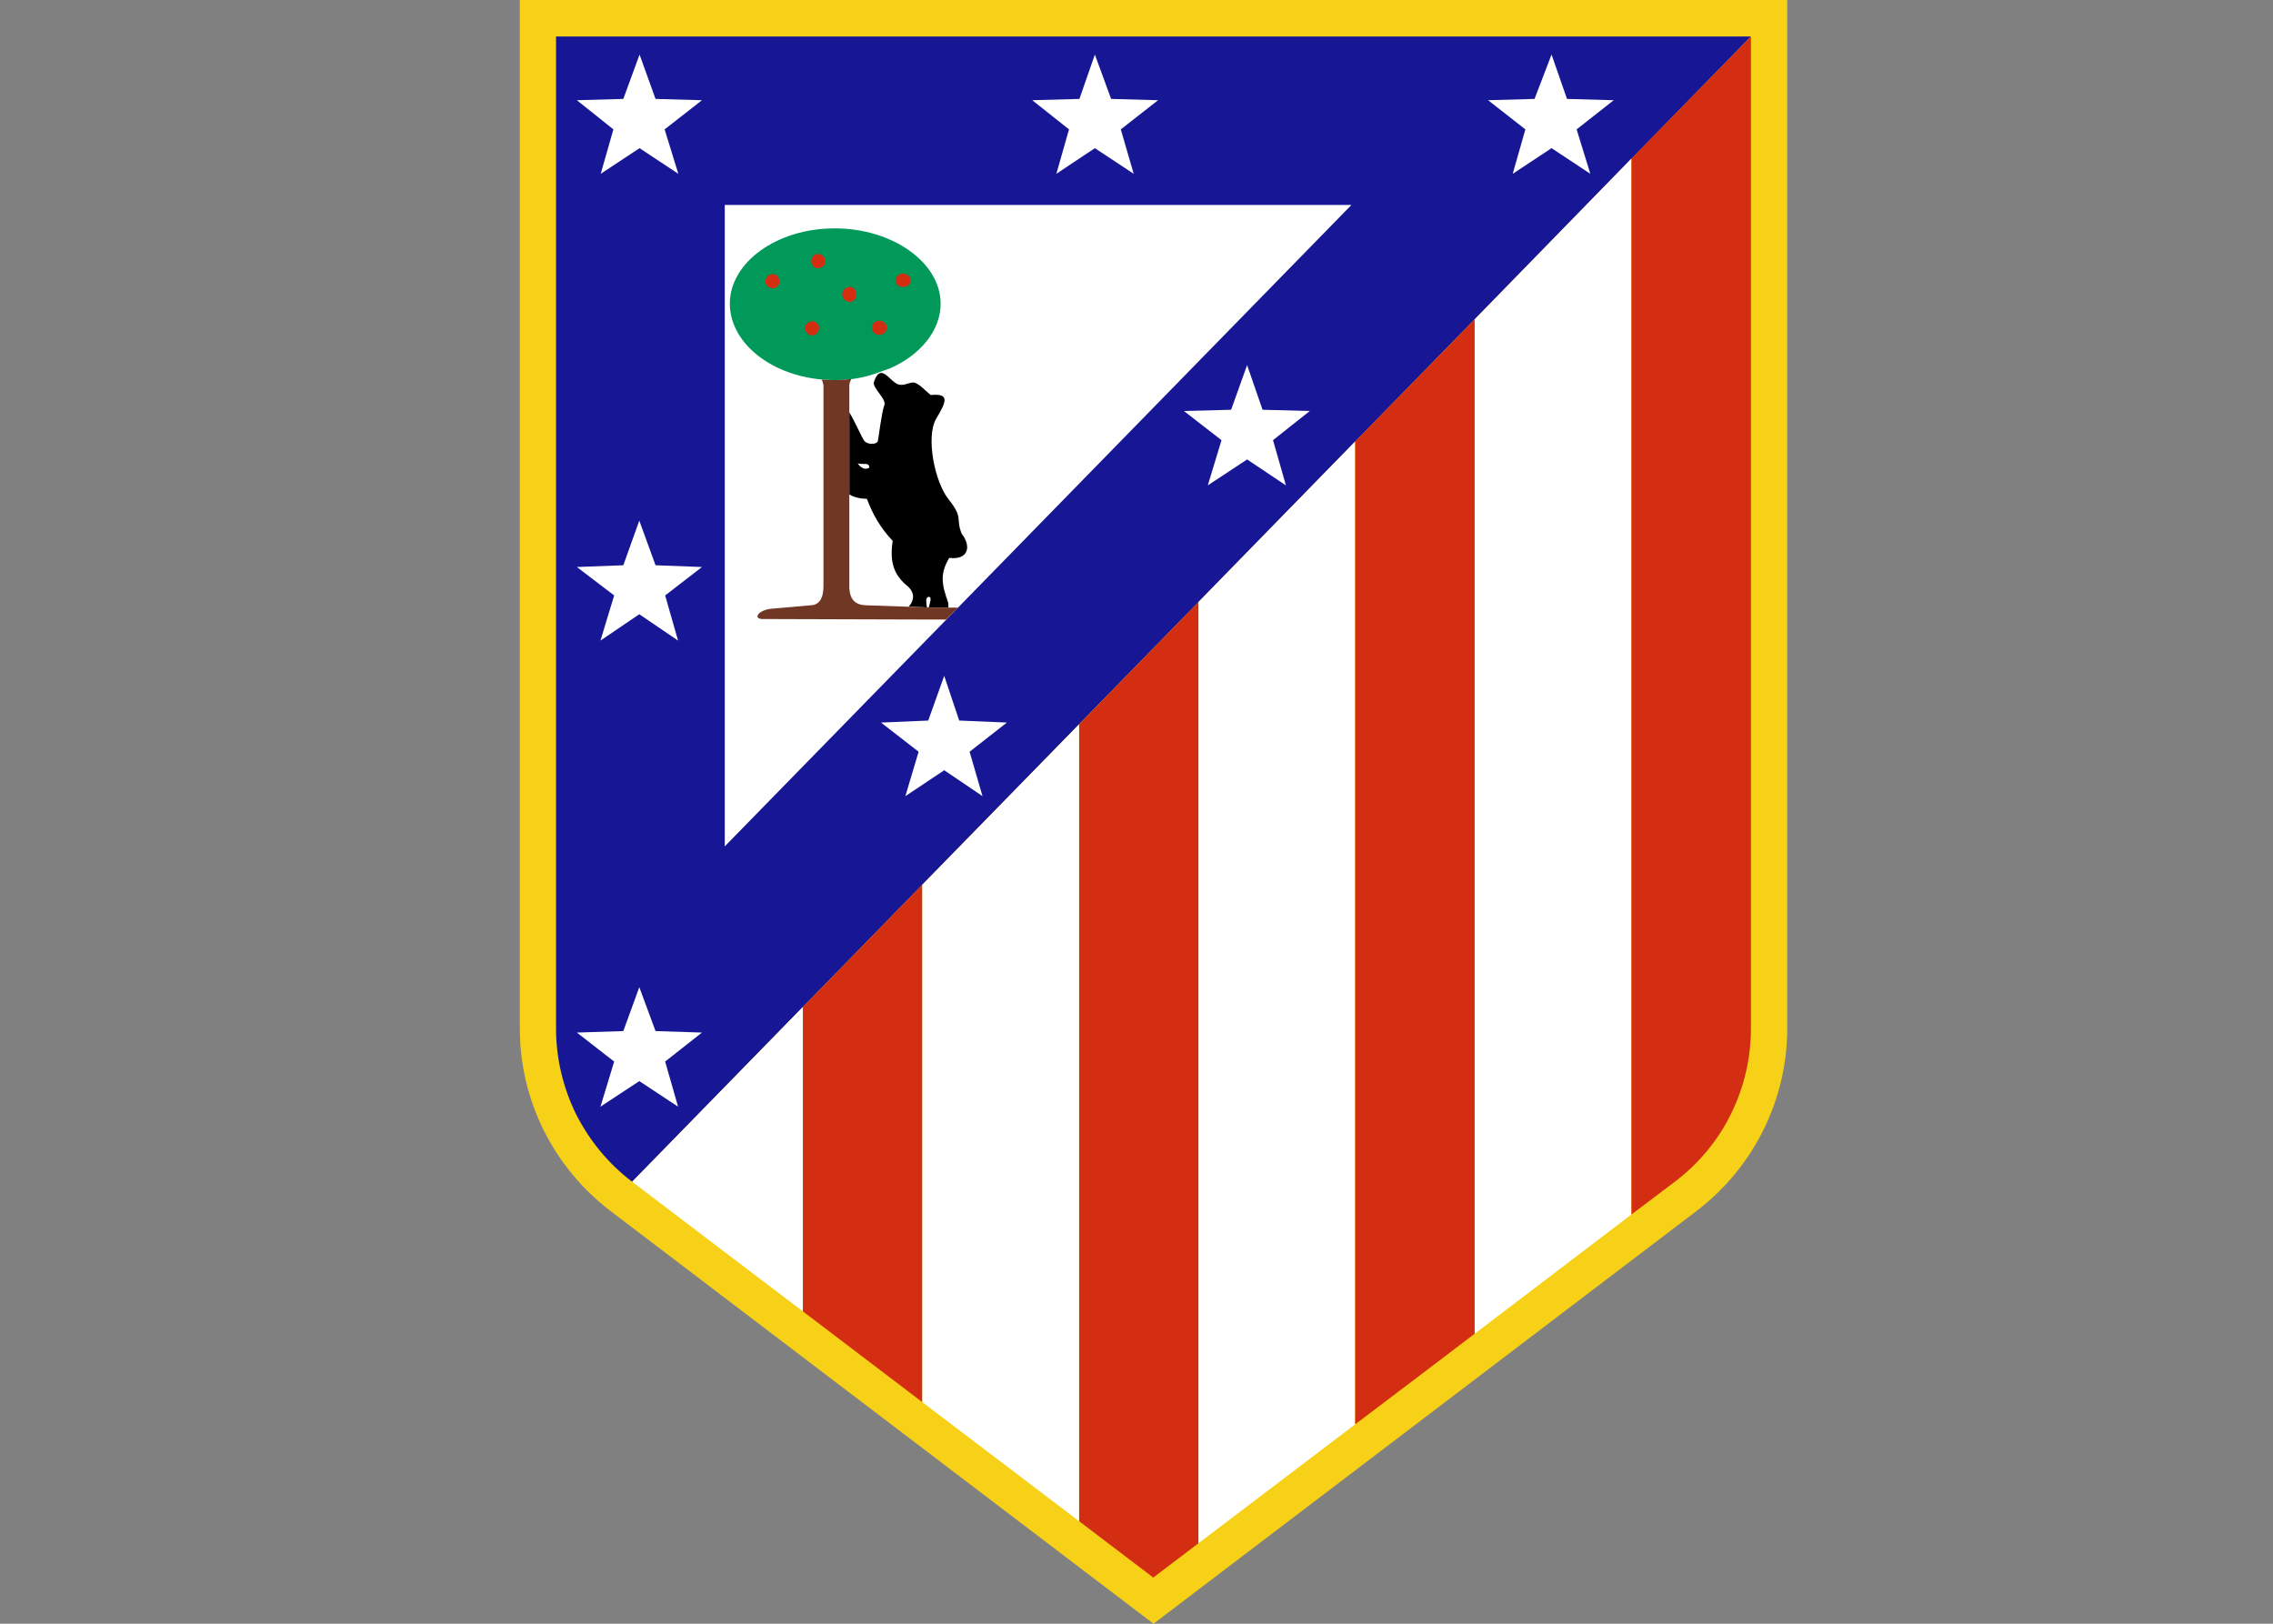 <?xml version="1.0" encoding="UTF-8"?>
<svg xmlns="http://www.w3.org/2000/svg" xmlns:xlink="http://www.w3.org/1999/xlink" width="35pt" height="25pt" viewBox="0 0 35 25" version="1.1">
<rect x="0" y="0" width="35" height="25" fill="#808080" stroke="none"/>
<g id="surface1">
<path style=" stroke:none;fill-rule:nonzero;fill:rgb(96.863%,81.961%,9.02%);fill-opacity:1;" d="M 8.004 15.836 C 8.004 16.941 8.523 17.973 9.395 18.641 L 17.762 25 L 26.129 18.641 C 27 17.973 27.52 16.941 27.52 15.836 L 27.52 0 L 8.004 0 Z M 8.004 15.836 "/>
<path style=" stroke:none;fill-rule:nonzero;fill:rgb(9.02%,9.02%,58.824%);fill-opacity:1;" d="M 8.562 15.836 C 8.562 16.301 8.672 16.75 8.871 17.156 C 9.074 17.555 9.363 17.914 9.734 18.195 L 26.961 0.562 L 8.562 0.562 Z M 8.562 15.836 "/>
<path style=" stroke:none;fill-rule:nonzero;fill:rgb(100%,100%,100%);fill-opacity:1;" d="M 11.16 3.156 L 11.16 13.031 L 20.809 3.156 Z M 11.16 3.156 "/>
<path style=" stroke:none;fill-rule:nonzero;fill:rgb(0%,0%,0%);fill-opacity:1;" d="M 13.617 6.238 C 13.574 6.352 13.527 6.758 13.516 6.797 C 13.496 6.836 13.387 6.855 13.316 6.797 C 13.27 6.742 13.18 6.52 13.078 6.348 L 13.078 7.613 C 13.164 7.664 13.27 7.68 13.348 7.68 C 13.438 7.914 13.547 8.117 13.746 8.328 C 13.695 8.656 13.766 8.855 13.973 9.023 C 14.109 9.141 14.059 9.27 13.992 9.34 L 14.273 9.352 C 14.27 9.336 14.262 9.277 14.262 9.242 C 14.262 9.223 14.281 9.172 14.32 9.195 C 14.332 9.195 14.332 9.254 14.32 9.273 C 14.32 9.289 14.305 9.34 14.301 9.352 L 14.363 9.355 L 14.602 9.355 C 14.605 9.332 14.605 9.305 14.602 9.285 C 14.5 8.996 14.469 8.836 14.617 8.59 C 14.918 8.625 14.957 8.406 14.809 8.219 C 14.711 7.98 14.84 7.98 14.609 7.691 C 14.391 7.422 14.254 6.727 14.414 6.449 C 14.562 6.199 14.641 6.051 14.332 6.082 C 14.242 6.012 14.172 5.922 14.082 5.891 C 14.004 5.879 13.934 5.941 13.844 5.922 C 13.703 5.891 13.566 5.562 13.457 5.879 C 13.426 5.973 13.656 6.141 13.617 6.238 Z M 13.617 6.238 "/>
<path style=" stroke:none;fill-rule:nonzero;fill:rgb(100%,100%,100%);fill-opacity:1;" d="M 9.844 8.016 L 9.598 8.703 L 8.883 8.73 L 9.457 9.168 L 9.246 9.863 L 9.844 9.457 L 10.441 9.863 L 10.242 9.168 L 10.809 8.73 L 10.094 8.703 Z M 9.844 8.016 "/>
<path style=" stroke:none;fill-rule:nonzero;fill:rgb(100%,100%,100%);fill-opacity:1;" d="M 19.203 5.621 L 18.957 6.309 L 18.23 6.328 L 18.809 6.777 L 18.598 7.473 L 19.203 7.074 L 19.801 7.473 L 19.602 6.777 L 20.168 6.328 L 19.441 6.309 Z M 19.203 5.621 "/>
<path style=" stroke:none;fill-rule:nonzero;fill:rgb(100%,100%,100%);fill-opacity:1;" d="M 23.891 0.84 L 23.629 1.523 L 22.914 1.543 L 23.488 1.992 L 23.293 2.676 L 23.891 2.281 L 24.488 2.676 L 24.277 1.992 L 24.848 1.543 L 24.129 1.523 Z M 23.891 0.84 "/>
<path style=" stroke:none;fill-rule:nonzero;fill:rgb(100%,100%,100%);fill-opacity:1;" d="M 9.848 0.84 L 10.094 1.523 L 10.809 1.543 L 10.234 1.992 L 10.445 2.676 L 9.848 2.281 L 9.25 2.676 L 9.445 1.992 L 8.883 1.543 L 9.598 1.523 Z M 9.848 0.84 "/>
<path style=" stroke:none;fill-rule:nonzero;fill:rgb(100%,100%,100%);fill-opacity:1;" d="M 16.859 0.84 L 16.621 1.523 L 15.895 1.543 L 16.461 1.992 L 16.266 2.676 L 16.859 2.281 L 17.457 2.676 L 17.258 1.992 L 17.832 1.543 L 17.109 1.523 Z M 16.859 0.84 "/>
<path style=" stroke:none;fill-rule:nonzero;fill:rgb(100%,100%,100%);fill-opacity:1;" d="M 9.844 15.199 L 9.598 15.875 L 8.883 15.898 L 9.457 16.344 L 9.246 17.039 L 9.844 16.645 L 10.441 17.039 L 10.242 16.344 L 10.809 15.898 L 10.094 15.875 Z M 9.844 15.199 "/>
<path style=" stroke:none;fill-rule:nonzero;fill:rgb(100%,100%,100%);fill-opacity:1;" d="M 14.539 10.406 L 14.293 11.094 L 13.566 11.125 L 14.145 11.574 L 13.941 12.258 L 14.539 11.859 L 15.129 12.258 L 14.93 11.574 L 15.504 11.125 L 14.77 11.094 Z M 14.539 10.406 "/>
<path style=" stroke:none;fill-rule:nonzero;fill:rgb(0%,60%,34.902%);fill-opacity:1;" d="M 13.703 5.672 L 13.449 5.762 C 13.258 5.824 13.07 5.852 12.852 5.852 C 11.957 5.852 11.238 5.316 11.238 4.676 C 11.238 4.043 11.957 3.516 12.852 3.516 C 13.746 3.516 14.484 4.043 14.484 4.676 C 14.484 5.098 14.16 5.473 13.703 5.672 Z M 13.703 5.672 "/>
<path style=" stroke:none;fill-rule:nonzero;fill:rgb(83.137%,18.039%,7.059%);fill-opacity:1;" d="M 12.59 4.129 C 12.66 4.129 12.711 4.078 12.711 4.02 C 12.711 3.961 12.66 3.91 12.59 3.91 C 12.531 3.91 12.492 3.961 12.492 4.02 C 12.492 4.078 12.531 4.129 12.59 4.129 Z M 12.59 4.129 "/>
<path style=" stroke:none;fill-rule:nonzero;fill:rgb(83.137%,18.039%,7.059%);fill-opacity:1;" d="M 11.906 4.438 C 11.957 4.438 12.004 4.387 12.004 4.34 C 12.004 4.27 11.957 4.219 11.906 4.219 C 11.836 4.219 11.785 4.27 11.785 4.34 C 11.785 4.387 11.836 4.438 11.906 4.438 Z M 11.906 4.438 "/>
<path style=" stroke:none;fill-rule:nonzero;fill:rgb(83.137%,18.039%,7.059%);fill-opacity:1;" d="M 12.512 5.164 C 12.562 5.164 12.613 5.113 12.613 5.047 C 12.613 4.996 12.562 4.945 12.512 4.945 C 12.449 4.945 12.395 4.996 12.395 5.047 C 12.395 5.113 12.449 5.164 12.512 5.164 Z M 12.512 5.164 "/>
<path style=" stroke:none;fill-rule:nonzero;fill:rgb(83.137%,18.039%,7.059%);fill-opacity:1;" d="M 13.535 5.156 C 13.605 5.156 13.656 5.105 13.656 5.047 C 13.656 4.984 13.605 4.938 13.535 4.938 C 13.477 4.938 13.426 4.984 13.426 5.047 C 13.426 5.105 13.477 5.156 13.535 5.156 Z M 13.535 5.156 "/>
<path style=" stroke:none;fill-rule:nonzero;fill:rgb(83.137%,18.039%,7.059%);fill-opacity:1;" d="M 13.09 4.648 C 13.141 4.648 13.188 4.598 13.188 4.527 C 13.188 4.469 13.141 4.418 13.09 4.418 C 13.02 4.418 12.969 4.469 12.969 4.527 C 12.969 4.598 13.02 4.648 13.09 4.648 Z M 13.09 4.648 "/>
<path style=" stroke:none;fill-rule:nonzero;fill:rgb(83.137%,18.039%,7.059%);fill-opacity:1;" d="M 13.906 4.418 C 13.965 4.418 14.023 4.387 14.023 4.316 C 14.023 4.262 13.965 4.211 13.906 4.211 C 13.844 4.211 13.793 4.262 13.793 4.316 C 13.793 4.387 13.844 4.418 13.906 4.418 Z M 13.906 4.418 "/>
<path style=" stroke:none;fill-rule:nonzero;fill:rgb(100%,100%,100%);fill-opacity:1;" d="M 13.367 7.152 C 13.379 7.164 13.398 7.195 13.379 7.203 C 13.309 7.246 13.238 7.184 13.207 7.133 C 13.258 7.152 13.328 7.133 13.367 7.152 Z M 13.367 7.152 "/>
<path style=" stroke:none;fill-rule:nonzero;fill:rgb(43.922%,21.961%,14.118%);fill-opacity:1;" d="M 14.57 9.539 L 14.754 9.355 L 14.363 9.355 L 13.359 9.32 C 13.176 9.32 13.09 9.242 13.078 9.055 L 13.078 5.93 C 13.078 5.898 13.094 5.867 13.109 5.836 C 13.027 5.844 12.941 5.852 12.852 5.852 C 12.781 5.852 12.715 5.848 12.652 5.844 C 12.668 5.871 12.672 5.902 12.68 5.93 L 12.68 9.023 C 12.68 9.215 12.613 9.32 12.473 9.32 L 11.895 9.371 C 11.684 9.383 11.578 9.531 11.746 9.531 L 14.363 9.539 Z M 14.57 9.539 "/>
<path style=" stroke:none;fill-rule:nonzero;fill:rgb(100%,100%,100%);fill-opacity:1;" d="M 25.121 2.441 L 22.707 4.918 L 22.707 20.535 L 25.121 18.699 Z M 25.121 2.441 "/>
<path style=" stroke:none;fill-rule:nonzero;fill:rgb(100%,100%,100%);fill-opacity:1;" d="M 20.867 6.797 L 18.453 9.27 L 18.453 23.762 L 20.867 21.93 Z M 20.867 6.797 "/>
<path style=" stroke:none;fill-rule:nonzero;fill:rgb(100%,100%,100%);fill-opacity:1;" d="M 16.617 11.152 L 14.199 13.625 L 14.199 21.586 L 16.617 23.422 Z M 16.617 11.152 "/>
<path style=" stroke:none;fill-rule:nonzero;fill:rgb(100%,100%,100%);fill-opacity:1;" d="M 9.734 18.195 L 12.363 20.191 L 12.363 15.504 Z M 9.734 18.195 "/>
<path style=" stroke:none;fill-rule:nonzero;fill:rgb(83.137%,18.039%,7.059%);fill-opacity:1;" d="M 25.121 18.699 L 25.789 18.195 C 26.156 17.918 26.453 17.559 26.652 17.156 C 26.852 16.75 26.961 16.301 26.961 15.836 L 26.961 0.562 L 25.121 2.441 Z M 25.121 18.699 "/>
<path style=" stroke:none;fill-rule:nonzero;fill:rgb(83.137%,18.039%,7.059%);fill-opacity:1;" d="M 21.844 21.191 L 22.707 20.535 L 22.707 4.918 L 20.867 6.797 L 20.867 21.93 Z M 21.844 21.191 "/>
<path style=" stroke:none;fill-rule:nonzero;fill:rgb(83.137%,18.039%,7.059%);fill-opacity:1;" d="M 17.758 24.289 L 18.453 23.762 L 18.453 9.27 L 16.617 11.152 L 16.617 23.422 Z M 17.758 24.289 "/>
<path style=" stroke:none;fill-rule:nonzero;fill:rgb(83.137%,18.039%,7.059%);fill-opacity:1;" d="M 12.363 15.504 L 12.363 20.191 L 14.199 21.586 L 14.199 13.625 Z M 12.363 15.504 "/>
</g>
</svg>
